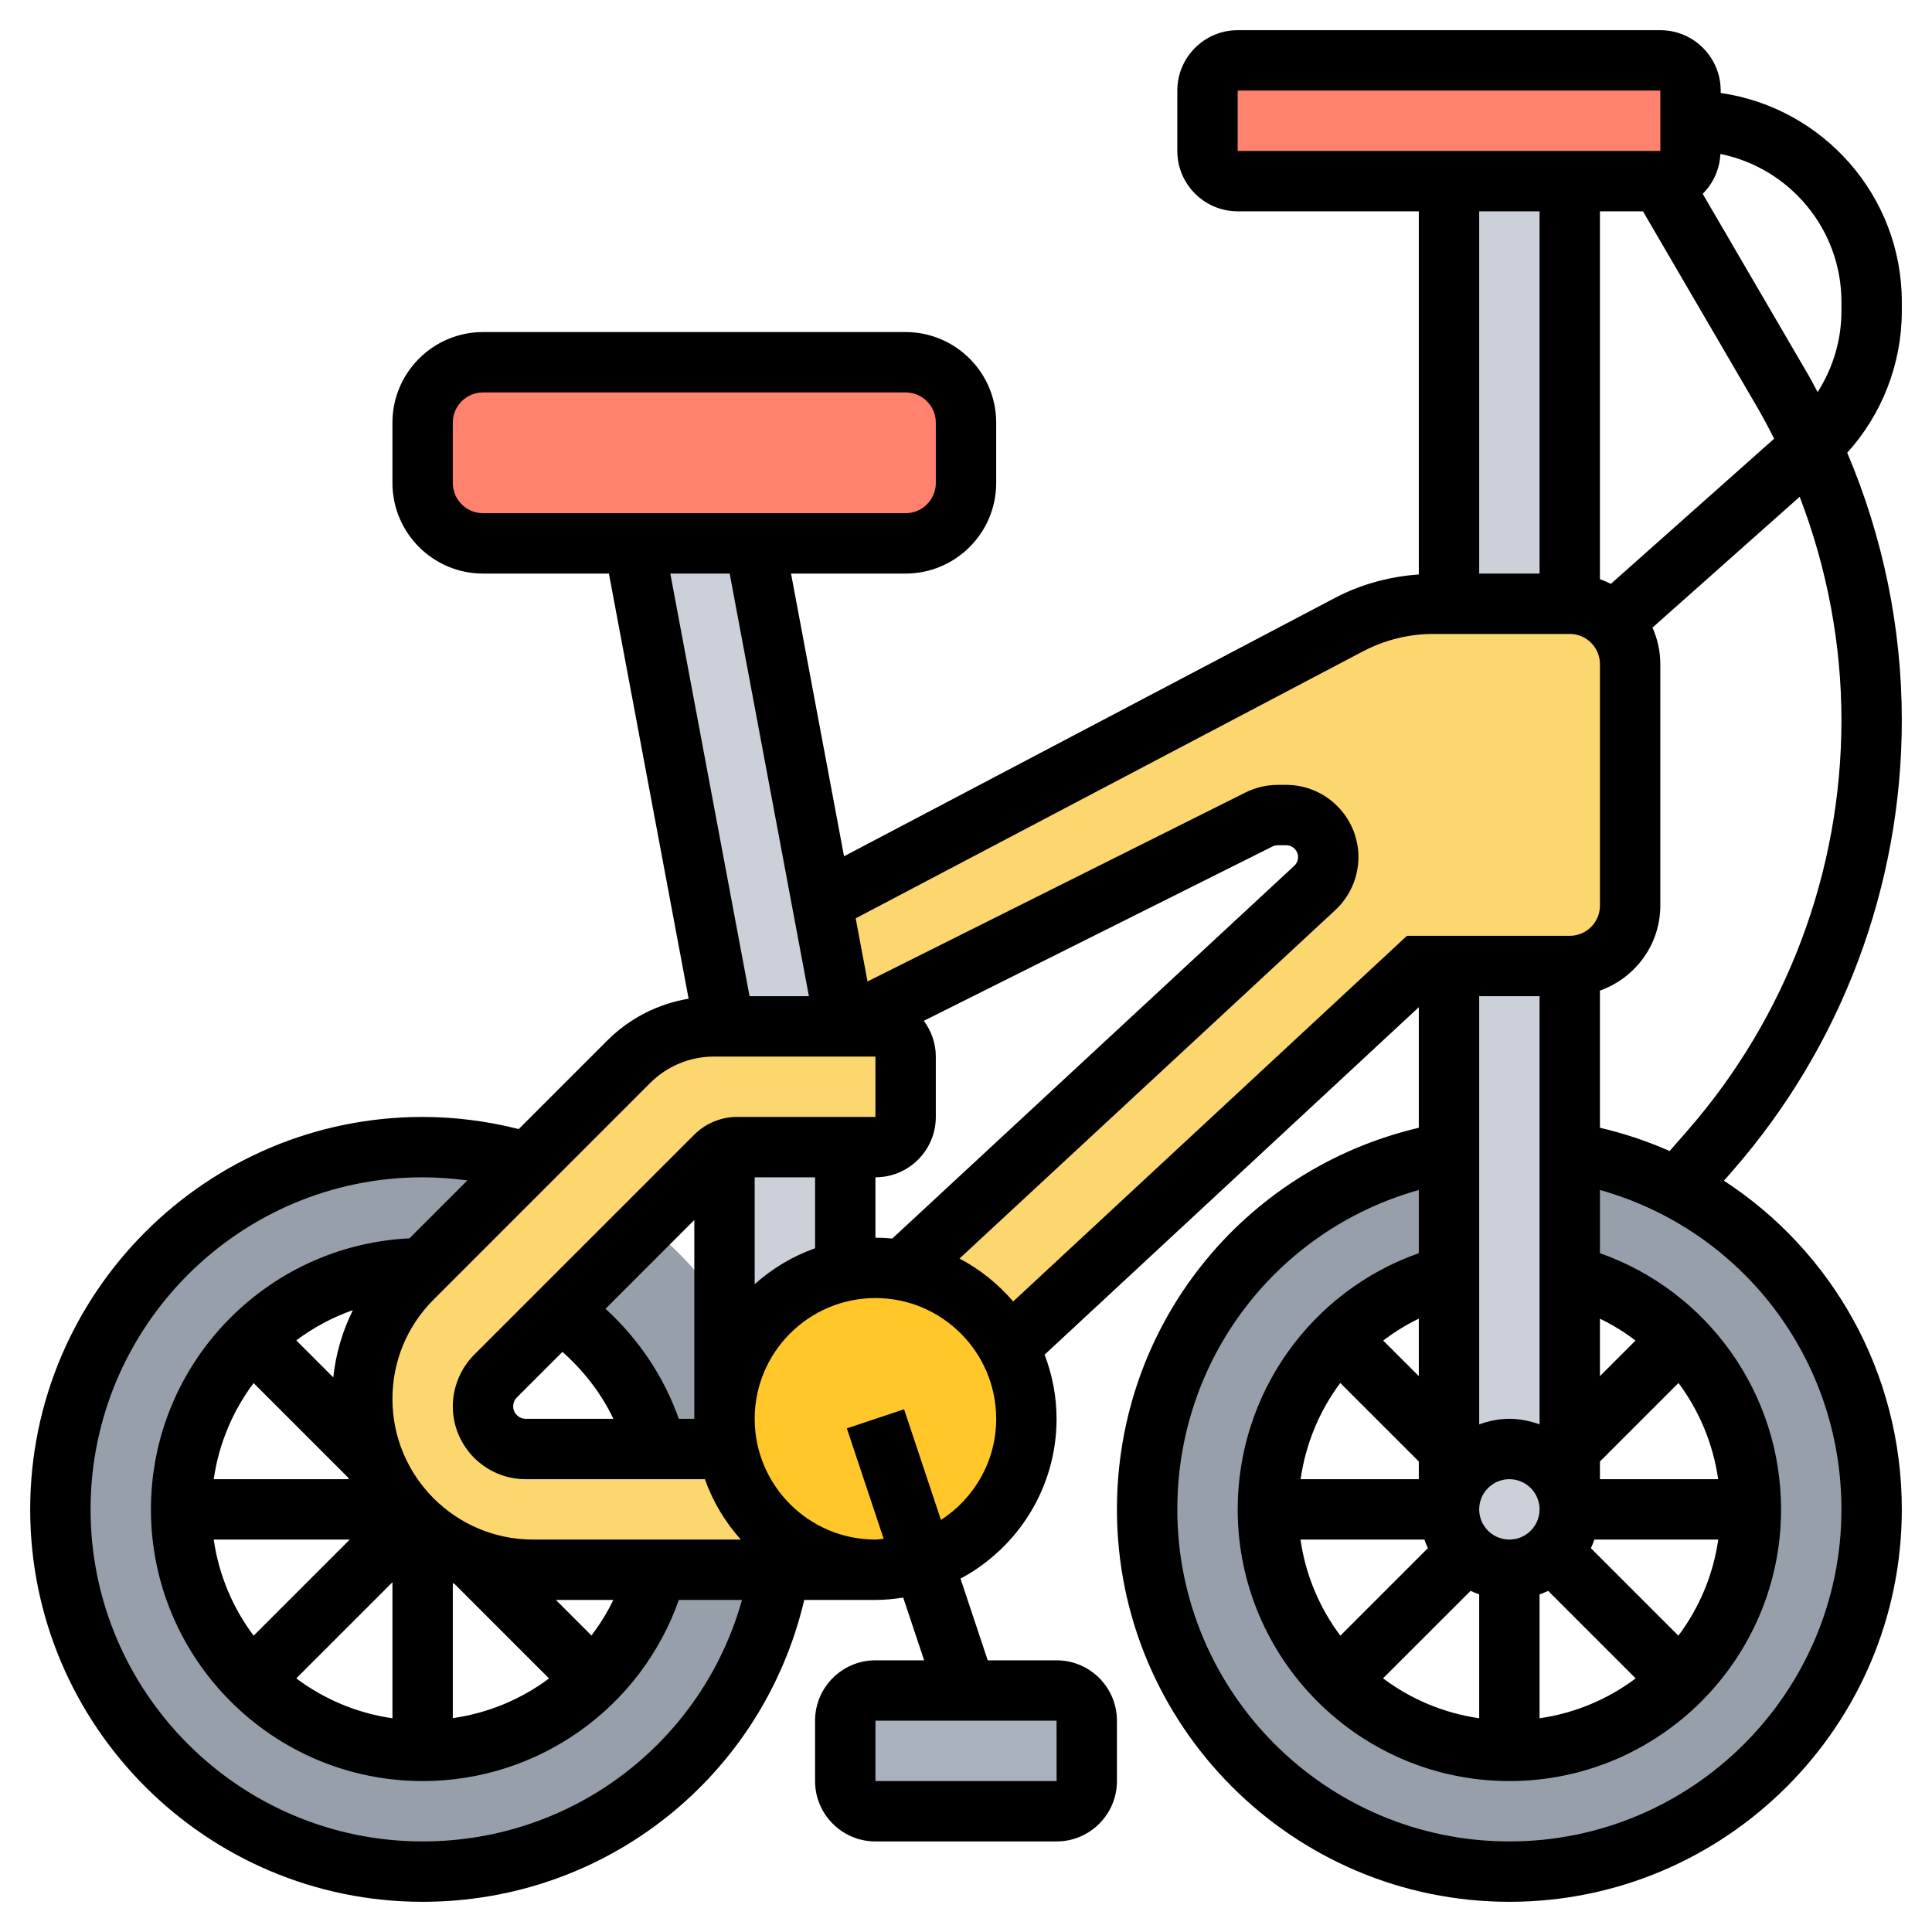 <svg id="_x33_0" enable-background="new 0 0 64 64" height="512" viewBox="0 0 64 64" width="512" xmlns="http://www.w3.org/2000/svg"><g><g><g><path d="m55.65 44.35c-.99-1-2.25-1.73-3.65-2.1v-4.08c1.27.21 2.46.62 3.56 1.19 3.83 2.01 6.44 6.02 6.44 10.64 0 6.63-5.37 12-12 12s-12-5.37-12-12c0-5.95 4.32-10.88 10-11.83v4.08c-1.4.37-2.66 1.1-3.65 2.1-1.46 1.44-2.35 3.44-2.35 5.65s.9 4.21 2.34 5.66c1.45 1.44 3.45 2.34 5.66 2.34s4.21-.9 5.66-2.34c1.44-1.45 2.34-3.45 2.34-5.66s-.89-4.21-2.35-5.65z" fill="#969faa"/></g><g><path d="m36 57v2c0 .55-.45 1-1 1h-6c-.55 0-1-.45-1-1v-2c0-.55.45-1 1-1h3 3c.55 0 1 .45 1 1z" fill="#aab2bd"/></g><g><path d="m14 38c-6.627 0-12 5.373-12 12s5.373 12 12 12 12-5.373 12-12-5.373-12-12-12zm0 20c-4.418 0-8-3.582-8-8s3.582-8 8-8 8 3.582 8 8-3.582 8-8 8z" fill="#969faa"/></g><g><path d="m28 38v4.1c-2.28.46-4 2.48-4 4.9v-8.9-.01c.13-.06.27-.09.41-.09z" fill="#ccd1d9"/></g><g><path d="m27.23 29.88.77 4.12h-4l-3-16h4z" fill="#ccd1d9"/></g><g><path d="m48.59 51.41c-.37-.36-.59-.86-.59-1.41 0-1.1.9-2 2-2s2 .9 2 2c0 .55-.22 1.05-.59 1.41-.36.37-.86.59-1.41.59s-1.05-.22-1.41-.59z" fill="#ccd1d9"/></g><g><path d="m52 48v2c0-1.1-.9-2-2-2s-2 .9-2 2v-2-5.75-4.08-6.17h4v6.17 4.08z" fill="#ccd1d9"/></g><g><path d="m48 6h4v14h-4z" fill="#ccd1d9"/></g><g><path d="m30.58 51.75c-.5.16-1.03.25-1.58.25-2.42 0-4.44-1.72-4.9-4-.07-.32-.1-.66-.1-1 0-2.42 1.72-4.44 4-4.9.32-.07.66-.1 1-.1.3 0 .6.03.89.08 1.52.27 2.8 1.23 3.51 2.55.38.7.6 1.51.6 2.37 0 2.21-1.43 4.08-3.42 4.75z" fill="#ffc729"/></g><g><path d="m24.1 48c.46 2.28 2.48 4 4.9 4h-3.17-4.08-4.09c-.72 0-1.41-.13-2.04-.38-.6-.23-1.15-.56-1.62-.96-.12-.1-.23-.21-.34-.32l-.32-.34c-.4-.47-.73-1.02-.96-1.62-.25-.63-.38-1.32-.38-2.04 0-1.5.6-2.94 1.66-4l.34-.34 3.49-3.49 3.34-3.34c.75-.75 1.77-1.17 2.83-1.17h.34 4 1c.55 0 1 .45 1 1v2c0 .55-.45 1-1 1h-1-3.59c-.14 0-.28.03-.41.09v.01c-.11.04-.21.11-.29.19l-5.14 5.14-2.16 2.16c-.26.26-.41.62-.41 1 0 .78.63 1.41 1.41 1.41h4.34z" fill="#fcd770"/></g><g><path d="m54 22v8c0 1.1-.9 2-2 2h-4-1l-13.6 12.63c-.71-1.32-1.99-2.28-3.51-2.55l13.66-12.67c.29-.26.45-.63.45-1.02 0-.77-.62-1.39-1.39-1.39h-.28c-.22 0-.43.05-.62.15l-13.71 6.85-.77-4.12 17.46-9.19c.86-.45 1.82-.69 2.79-.69h.52 4c.56 0 1.08.24 1.43.62.36.36.57.84.57 1.38z" fill="#fcd770"/></g><g><path d="m56 4v1c0 .55-.45 1-1 1h-3-4-7c-.55 0-1-.45-1-1v-2c0-.55.45-1 1-1h14c.55 0 1 .45 1 1z" fill="#ff826e"/></g><g><path d="m32 14v2c0 1.1-.9 2-2 2h-5-4-5c-1.1 0-2-.9-2-2v-2c0-1.1.9-2 2-2h14c1.1 0 2 .9 2 2z" fill="#ff826e"/></g></g><path d="m63 10c0-3.519-2.614-6.432-6-6.92v-.08c0-1.103-.897-2-2-2h-14c-1.103 0-2 .897-2 2v2c0 1.103.897 2 2 2h6v12.03c-.967.068-1.919.324-2.777.776l-16.263 8.559-1.756-9.365h3.796c1.654 0 3-1.346 3-3v-2c0-1.654-1.346-3-3-3h-14c-1.654 0-3 1.346-3 3v2c0 1.654 1.346 3 3 3h4.171l2.64 14.083c-1.013.172-1.949.641-2.69 1.382l-2.937 2.937c-1.037-.262-2.104-.402-3.184-.402-7.168 0-13 5.832-13 13s5.832 13 13 13c6.087 0 11.268-4.159 12.642-10h2.358c.314 0 .619-.031.92-.078l.693 2.078h-1.613c-1.103 0-2 .897-2 2v2c0 1.103.897 2 2 2h6c1.103 0 2-.897 2-2v-2c0-1.103-.897-2-2-2h-2.28l-.902-2.706c1.891-1.011 3.182-3.004 3.182-5.294 0-.749-.144-1.463-.396-2.125l12.396-11.51v3.994c-5.841 1.372-10 6.553-10 12.641 0 7.168 5.832 13 13 13s13-5.832 13-13c0-4.531-2.308-8.555-5.893-10.888l.285-.325c3.616-4.135 5.608-9.436 5.608-14.929 0-3.051-.622-6.066-1.808-8.86 1.156-1.279 1.808-2.951 1.808-4.692zm-27.999 49h-6.001v-2h6zm18.36-39.658c-.117-.06-.236-.113-.361-.157v-12.185h1.425l3.759 6.444c.208.357.401.721.587 1.088zm-12.361-16.342h14l.001 2h-14.001zm10 4v12h-2v-12zm-22 34v-2c1.103 0 2-.897 2-2v-2c0-.444-.151-.851-.397-1.184l11.55-5.775c.055-.027.115-.041.176-.041h.278c.217 0 .393.176.393.393 0 .109-.046.213-.125.287l-13.317 12.348c-.184-.017-.37-.028-.558-.028zm-10.369 3.783c.705.626 1.286 1.372 1.688 2.217h-2.904c-.229 0-.415-.186-.415-.414 0-.109.044-.216.121-.293zm3.856 2.217c-.494-1.397-1.333-2.645-2.429-3.644l2.942-2.942v6.586zm2.513-8h2v2.35c-.746.265-1.422.672-2 1.19zm-10-23v-2c0-.551.448-1 1-1h14c.552 0 1 .449 1 1v2c0 .551-.448 1-1 1h-14c-.552 0-1-.449-1-1zm9.171 3 2.625 14h-1.966l-2.625-14zm-2.636 16.878c.567-.566 1.32-.878 2.122-.878h5.343v2h-4.586c-.526 0-1.042.213-1.414.586l-7.294 7.293c-.448.45-.706 1.072-.706 1.707 0 1.331 1.083 2.414 2.414 2.414h5.936c.265.746.672 1.422 1.19 2h-6.883c-2.568 0-4.657-2.089-4.657-4.657 0-1.245.484-2.414 1.364-3.293zm-11.72 8.524c.565-.424 1.195-.763 1.874-1.002-.343.695-.566 1.445-.649 2.227zm-1.414 1.414 3.129 3.129c.008.019.018.036.027.055h-4.477c.17-1.183.636-2.269 1.321-3.184zm3.185 5.184-3.184 3.184c-.686-.915-1.152-2.001-1.322-3.184zm1.414 1.414v4.506c-1.183-.17-2.269-.636-3.185-1.322zm2 .029c.019.008.037.019.057.027l3.131 3.131c-.922.688-2.012 1.146-3.188 1.315zm4.594 1.736-1.179-1.179h1.901c-.201.422-.447.812-.722 1.179zm-5.594 6.821c-6.065 0-11-4.935-11-11s4.935-11 11-11c.498 0 .993.037 1.482.103l-1.919 1.919c-4.759.23-8.563 4.163-8.563 8.978 0 4.962 4.037 9 9 9 3.845 0 7.23-2.431 8.487-6h2.093c-1.318 4.699-5.59 8-10.58 8zm17.171-10.649-1.222-3.667-1.896.633 1.219 3.656c-.093.006-.179.027-.272.027-2.206 0-4-1.794-4-4s1.794-4 4-4 4 1.794 4 4c0 1.405-.731 2.637-1.829 3.351zm2.391-7.238c-.495-.58-1.097-1.064-1.777-1.422l12.449-11.543c.487-.452.766-1.091.766-1.755 0-1.32-1.073-2.393-2.393-2.393h-.278c-.37 0-.74.087-1.07.252l-12.521 6.26-.392-2.091 16.808-8.846c.715-.376 1.52-.575 2.328-.575h4.518c.552 0 1 .449 1 1v8c0 .551-.448 1-1 1h-5.393zm17.438-10.113v14.184c-.314-.112-.648-.184-1-.184s-.686.072-1 .184v-14.184zm-1 18c-.552 0-1-.449-1-1s.448-1 1-1 1 .449 1 1-.448 1-1 1zm-3-5.414-1.18-1.18c.368-.275.758-.522 1.18-.723zm-2.602.227 2.602 2.601v.586h-3.916c.169-1.175.626-2.266 1.314-3.187zm2.786 5.187c.035.098.072.193.116.285l-2.899 2.899c-.685-.915-1.151-2.001-1.321-3.184zm1.531 1.699c.093.044.188.082.285.116v4.104c-1.183-.17-2.269-.636-3.185-1.322zm2.285.117c.098-.035.193-.072.285-.116l2.899 2.899c-.915.685-2.001 1.151-3.184 1.321zm4.599 1.368-2.899-2.899c.044-.093.082-.188.116-.285h4.104c-.17 1.183-.636 2.269-1.321 3.184zm-2.599-5.184v-.586l2.602-2.601c.688.922 1.145 2.012 1.315 3.187zm0-3.414v-1.902c.422.2.812.447 1.18.722zm8 4.414c0 6.065-4.935 11-11 11s-11-4.935-11-11c0-4.99 3.302-9.262 8-10.58v2.093c-3.569 1.258-6 4.642-6 8.487 0 4.962 4.037 9 9 9s9-4.038 9-9c0-3.845-2.431-7.229-6-8.487v-2.093c4.698 1.318 8 5.59 8 10.58zm-5.114-12.531-.578.661c-.733-.326-1.505-.583-2.308-.772v-4.543c1.161-.414 2-1.514 2-2.816v-8c0-.431-.095-.839-.259-1.209l4.876-4.334c.903 2.356 1.383 4.864 1.383 7.402 0 5.008-1.816 9.842-5.114 13.611zm4.026-25.033-3.508-6.015c.345-.34.56-.806.586-1.321 2.284.461 4.01 2.482 4.01 4.9v.306c0 .961-.283 1.889-.789 2.684-.101-.184-.193-.373-.299-.554z"/></g></svg>